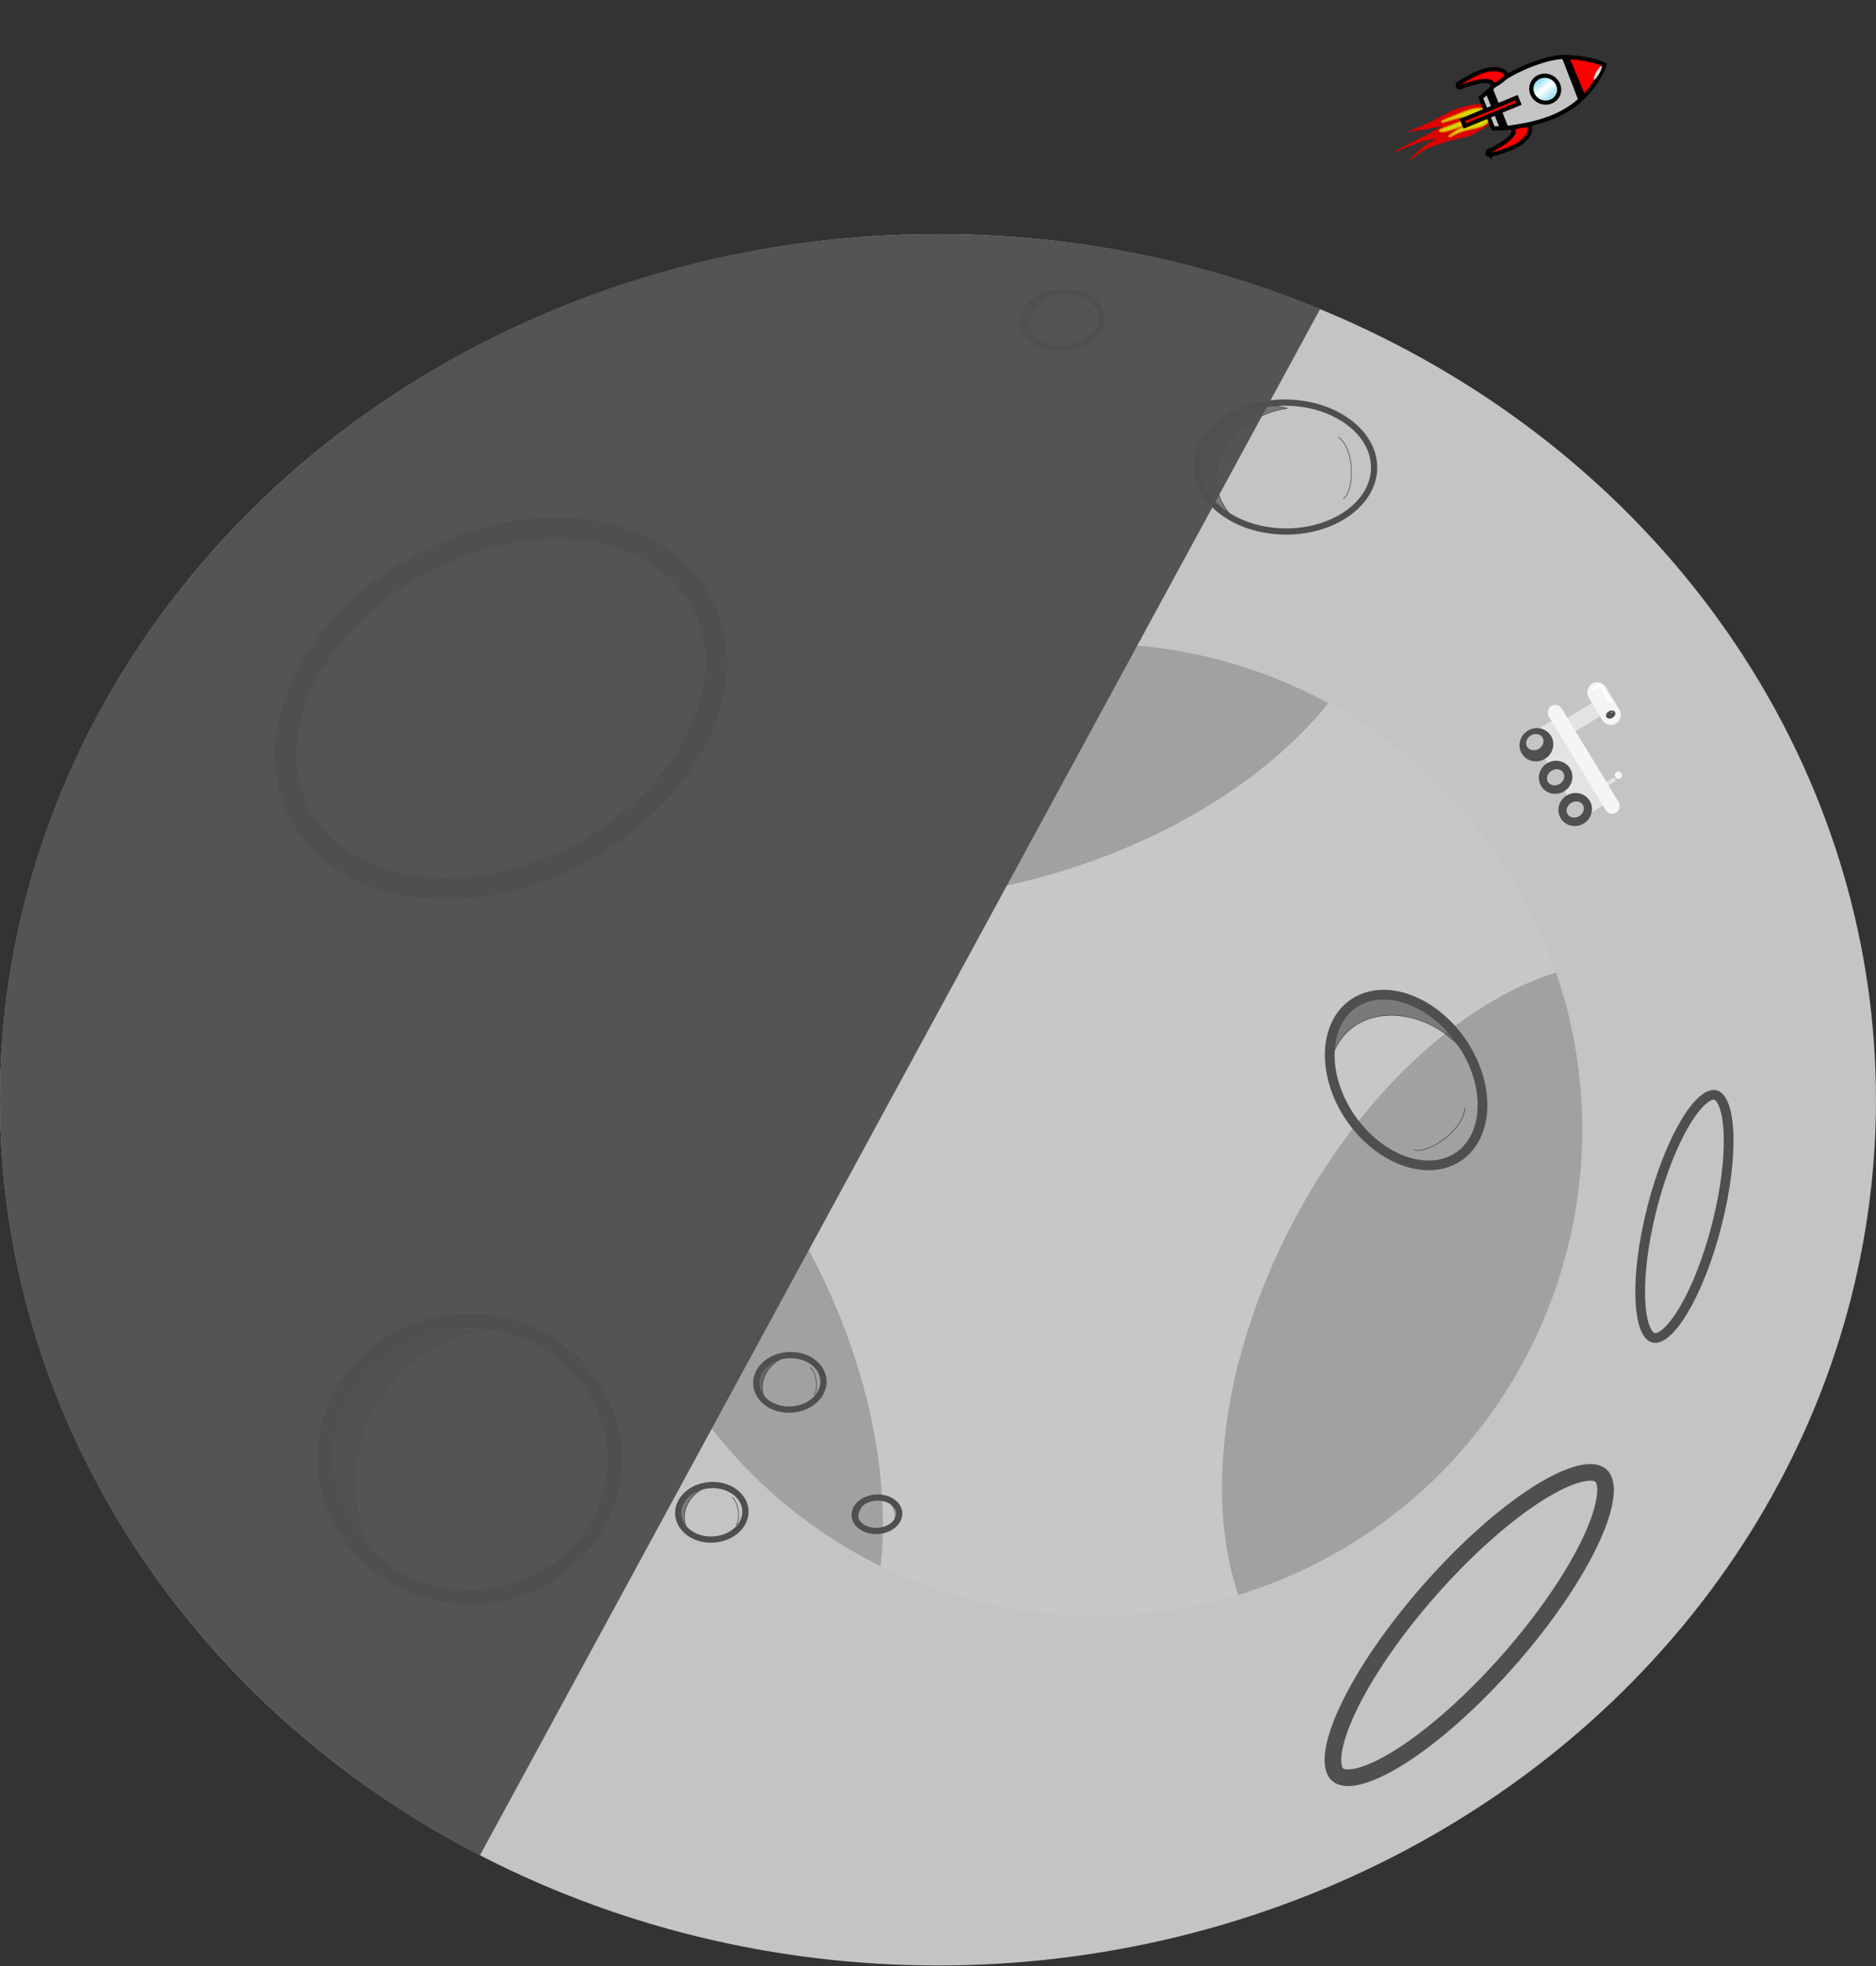 <svg width="2709" height="2839" viewBox="0 0 2709 2839" fill="none" xmlns="http://www.w3.org/2000/svg">
<rect x="0" y="0" width="2709" height="2839" fill="#333333" stroke="none"/>
<ellipse cx="1354.47" cy="1588.14" rx="1354.47" ry="1250.14" fill="#C4C4C4"/>
<path d="M1776.29 743.02C1723.59 679.109 1781.95 600.208 1859.15 589.604C1832.71 582.534 1772.32 581.968 1742.29 636.265C1712.26 690.562 1752.44 730.059 1776.29 743.02Z" fill="#312E2E" fill-opacity="0.5"/>
<path d="M1939.89 720.397C1956.66 706.964 1956.18 648.103 1932.81 631.316M1859.15 589.604C1781.95 600.208 1723.59 679.109 1776.29 743.02C1752.44 730.059 1712.26 690.562 1742.29 636.265C1772.32 581.968 1832.71 582.534 1859.15 589.604Z" stroke="#4F4F4F"/>
<path d="M1984.26 675.834C1983.98 701.006 1969.89 724.016 1946.58 740.794C1923.28 757.571 1891.01 767.89 1855.3 767.501C1819.59 767.113 1787.56 756.094 1764.63 738.814C1741.7 721.532 1728.11 698.221 1728.39 673.05C1728.66 647.879 1742.75 624.869 1766.06 608.091C1789.36 591.313 1821.63 580.995 1857.34 581.383C1893.05 581.772 1925.08 592.79 1948.01 610.071C1970.94 627.352 1984.53 650.663 1984.26 675.834Z" stroke="#4F4F4F" stroke-width="9"/>
<path d="M1499.53 496.664C1472.86 468.926 1497.08 430.3 1532.45 422.644C1519.96 420.308 1491.97 422.191 1480 448.413C1468.02 474.635 1488.03 491.506 1499.53 496.664Z" fill="#312E2E" fill-opacity="0.5"/>
<path d="M1574.49 480.371C1581.77 473.553 1579.46 446.3 1568.04 439.353M1532.45 422.644C1497.08 430.3 1472.86 468.926 1499.53 496.664C1488.03 491.506 1468.02 474.635 1480 448.413C1491.97 422.191 1519.96 420.308 1532.45 422.644Z" stroke="#4F4F4F"/>
<path d="M1591.04 458.308C1591.75 469.036 1586.52 479.505 1576.76 487.742C1567 495.978 1552.93 501.737 1536.84 502.795C1520.75 503.853 1506.04 499.987 1495.29 493.1C1484.53 486.213 1477.98 476.518 1477.27 465.791C1476.57 455.064 1481.79 444.594 1491.56 436.357C1501.32 428.121 1515.39 422.363 1531.48 421.304C1547.57 420.246 1562.27 424.113 1573.03 430.999C1583.79 437.886 1590.34 447.581 1591.04 458.308Z" stroke="#4F4F4F" stroke-width="9"/>
<path d="M998.266 2217.07C975.004 2190.04 995.622 2152.89 1026.12 2145.77C1015.3 2143.41 991.144 2145.01 981.006 2170.26C970.868 2195.52 988.289 2211.99 998.266 2217.07Z" fill="#312E2E" fill-opacity="0.5"/>
<path d="M1062.89 2201.91C1069.13 2195.38 1066.92 2169.01 1057 2162.2M1026.12 2145.77C995.622 2152.89 975.004 2190.04 998.266 2217.07C988.289 2211.99 970.868 2195.52 981.006 2170.26C991.144 2145.01 1015.3 2143.41 1026.12 2145.77Z" stroke="#4F4F4F"/>
<path d="M1076.4 2180.75C1077.8 2201.67 1058.16 2221.36 1030.53 2223.14C1002.9 2224.92 980.802 2207.92 979.402 2187C978.002 2166.08 997.646 2146.39 1025.27 2144.61C1052.9 2142.83 1075 2159.83 1076.4 2180.75Z" stroke="#4F4F4F" stroke-width="9"/>
<path d="M545.533 2254.29C458.105 2116.78 554.934 1947.03 683.021 1924.21C639.15 1909 538.953 1907.78 489.128 2024.6C439.304 2141.42 505.971 2226.4 545.533 2254.29Z" fill="#312E2E" fill-opacity="0.5"/>
<path d="M816.983 2205.62C844.794 2176.71 844.011 2050.07 805.232 2013.96M683.021 1924.21C554.934 1947.03 458.105 2116.78 545.533 2254.29C505.971 2226.4 439.304 2141.42 489.128 2024.6C538.953 1907.78 639.15 1909 683.021 1924.21Z" stroke="#4F4F4F"/>
<path d="M887.554 2109.7C886.63 2219.37 792.657 2307.78 676.642 2306.14C560.626 2304.51 468.164 2213.47 469.087 2103.79C470.011 1994.11 563.985 1905.71 680 1907.34C796.015 1908.98 888.478 2000.02 887.554 2109.7Z" stroke="#4F4F4F" stroke-width="21"/>
<circle cx="1582.39" cy="1631.67" r="702.333" transform="rotate(-116.445 1582.39 1631.67)" fill="#C7C7C7"/>
<path fill-rule="evenodd" clip-rule="evenodd" d="M892.58 1499.46C1001.06 1564.44 1106.57 1680.92 1181.3 1831.17C1256.03 1981.42 1285.26 2135.83 1271.63 2261.55C1138.38 2195.93 1024.8 2087.7 953.55 1944.44C882.3 1801.19 864.514 1645.31 892.58 1499.46Z" fill="#A1A1A1"/>
<path fill-rule="evenodd" clip-rule="evenodd" d="M1788.26 2303.27C1740.63 2165.41 1764.17 1964.69 1863.54 1772.02C1961.55 1581.97 2108.73 1447.49 2247.02 1404.4C2359.76 1732.72 2214.4 2101.74 1895.17 2260.52C1860.17 2277.92 1824.43 2292.13 1788.26 2303.27Z" fill="#A1A1A1"/>
<path fill-rule="evenodd" clip-rule="evenodd" d="M1918.21 1015.44C1723.71 909.514 1482.32 897.036 1268.97 1003.15C1156.61 1059.04 1065.8 1140.96 1000.19 1237.99C1127.7 1309.72 1330.67 1321.5 1538.78 1256.28C1703.23 1204.75 1837.6 1115.57 1918.21 1015.44Z" fill="#A1A1A1"/>
<path d="M1921.55 1532.27C1944.83 1447.09 2049.43 1449.24 2106.12 1509.84C2096.03 1482.49 2059.4 1429.64 1993.64 1436.96C1927.88 1444.29 1918.18 1503.55 1921.55 1532.27Z" fill="#312E2E" fill-opacity="0.5"/>
<path d="M2041.83 1660.59C2063.84 1666.89 2114.82 1630.23 2115.07 1599.57M2106.12 1509.84C2049.43 1449.24 1944.83 1447.09 1921.55 1532.27C1918.18 1503.55 1927.88 1444.29 1993.64 1436.96C2059.4 1429.64 2096.03 1482.49 2106.12 1509.84Z" stroke="#4F4F4F"/>
<path d="M2106.66 1669.9C2085.28 1684.68 2057.33 1686.64 2028.88 1676.88C2000.44 1667.12 1971.98 1645.74 1950.61 1614.8C1929.24 1583.86 1919.31 1549.68 1920.25 1519.62C1921.19 1489.55 1932.92 1464.12 1954.3 1449.34C1975.69 1434.57 2003.63 1432.6 2032.08 1442.36C2060.53 1452.12 2088.99 1473.51 2110.36 1504.45C2131.73 1535.39 2141.66 1569.57 2140.72 1599.63C2139.78 1629.69 2128.05 1655.13 2106.66 1669.9Z" stroke="#4F4F4F" stroke-width="14"/>
<path d="M1245.73 2208.42C1229.73 2190.86 1244.1 2166.57 1265.2 2161.84C1257.73 2160.33 1241.02 2161.45 1233.94 2177.95C1226.85 2194.45 1238.85 2205.14 1245.73 2208.42Z" fill="#312E2E" fill-opacity="0.5"/>
<path d="M1290.46 2198.34C1294.79 2194.06 1293.34 2176.87 1286.51 2172.46M1265.2 2161.84C1244.1 2166.57 1229.73 2190.86 1245.73 2208.42C1238.85 2205.14 1226.85 2194.45 1233.94 2177.95C1241.02 2161.45 1257.73 2160.33 1265.2 2161.84Z" stroke="#4F4F4F"/>
<path d="M1298.48 2184.59C1299.3 2196.88 1286.79 2209.49 1267.92 2210.72C1249.04 2211.95 1234.98 2201.07 1234.16 2188.78C1233.35 2176.49 1245.85 2163.88 1264.73 2162.65C1283.6 2161.42 1297.67 2172.3 1298.48 2184.59Z" stroke="#4F4F4F" stroke-width="9"/>
<path d="M1110.96 2029.39C1087.69 2002.37 1108.31 1965.22 1138.81 1958.1C1127.99 1955.74 1103.83 1957.34 1093.7 1982.59C1083.56 2007.85 1100.98 2024.32 1110.96 2029.39Z" fill="#312E2E" fill-opacity="0.5"/>
<path d="M1175.58 2014.24C1181.82 2007.7 1179.61 1981.34 1169.69 1974.53M1138.81 1958.1C1108.31 1965.22 1087.69 2002.37 1110.96 2029.39C1100.98 2024.32 1083.56 2007.85 1093.7 1982.59C1103.83 1957.34 1127.99 1955.74 1138.81 1958.1Z" stroke="#4F4F4F"/>
<path d="M1189.09 1993.08C1190.49 2014 1170.85 2033.69 1143.22 2035.47C1115.59 2037.25 1093.49 2020.25 1092.09 1999.33C1090.69 1978.41 1110.34 1958.72 1137.96 1956.94C1165.59 1955.16 1187.69 1972.16 1189.09 1993.08Z" stroke="#4F4F4F" stroke-width="9"/>
<path opacity="0.95" fill-rule="evenodd" clip-rule="evenodd" d="M1906.36 446.144L693.001 2679.31C279.47 2465.31 0 2056.84 0 1588.14C0 897.705 606.415 338 1354.47 338C1551.02 338 1737.8 376.642 1906.36 446.144Z" fill="#4F4F4F"/>
<path d="M1014.39 871.42C1043.99 928.218 1040.25 996.973 1007.95 1063.18C975.655 1129.38 915.16 1191.97 833.676 1234.42C752.192 1276.88 666.234 1290.6 593.468 1279.15C520.696 1267.69 462.201 1231.36 432.604 1174.56C403.006 1117.76 406.743 1049.01 439.044 982.8C471.343 916.598 531.838 854.012 613.322 811.555C694.806 769.098 780.764 755.375 853.53 766.833C926.302 778.293 984.797 814.621 1014.39 871.42Z" stroke="#4F4F4F" stroke-width="31"/>
<path d="M2178.81 2397.02C2124.67 2458.55 2068.61 2507.44 2022.01 2536.85C1998.64 2551.59 1978.25 2561.06 1962.07 2565.04C1945.47 2569.13 1936.22 2566.82 1931.53 2562.69C1926.83 2558.56 1923.37 2549.68 1925.31 2532.7C1927.2 2516.14 1934 2494.71 1945.65 2469.65C1968.89 2419.69 2010.25 2357.87 2064.39 2296.34C2118.52 2234.82 2174.58 2185.93 2221.18 2156.52C2244.55 2141.77 2264.94 2132.31 2281.12 2128.32C2297.72 2124.24 2306.97 2126.55 2311.66 2130.68C2316.36 2134.81 2319.82 2143.69 2317.88 2160.67C2315.99 2177.23 2309.2 2198.66 2297.54 2223.71C2274.3 2273.67 2232.94 2335.5 2178.81 2397.02Z" fill="#C4C4C4" stroke="#4F4F4F" stroke-width="24"/>
<path d="M2479.15 1768.53C2466.45 1818.36 2449.07 1861.69 2431.4 1891.46C2422.54 1906.38 2413.82 1917.54 2405.86 1924.43C2397.71 1931.48 2391.71 1932.96 2387.66 1931.93C2383.61 1930.9 2379.05 1926.73 2375.27 1916.63C2371.58 1906.77 2369.26 1892.8 2368.62 1875.46C2367.35 1840.87 2372.83 1794.5 2385.53 1744.67C2398.23 1694.84 2415.61 1651.5 2433.28 1621.74C2442.14 1606.81 2450.86 1595.66 2458.82 1588.77C2466.97 1581.71 2472.97 1580.23 2477.02 1581.26C2481.07 1582.29 2485.63 1586.47 2489.41 1596.56C2493.1 1606.42 2495.42 1620.39 2496.06 1637.73C2497.33 1672.32 2491.85 1718.7 2479.15 1768.53Z" fill="#C4C4C4" stroke="#4F4F4F" stroke-width="14"/>
<path d="M2094.13 160.971C2106.11 154.779 2130.72 149.033 2140.58 150.777C2144.42 156.427 2152.02 169.185 2151.79 175.028C2151.55 180.87 2131.86 191.853 2122.04 196.613C2120.43 197.059 2084.76 204.367 2067.72 211.937C2062.97 212.452 2043.81 223.995 2035.62 233.225C2036.54 225.127 2062 206.303 2072.71 200.275C2069.33 198.261 2030.57 211.96 2012.72 220.598C2003.03 221.757 2091.74 180.06 2081.41 182.418C2072.79 184.388 2042.01 189.617 2027.31 191.463C2031.58 190.743 2051.13 182.907 2059.63 178.759C2067.25 175.508 2085.51 165.421 2094.13 160.971Z" fill="#DA0300"/>
<path d="M2099.63 194.77L2099.63 194.77L2099.64 194.763C2106.76 190.694 2114.9 188.487 2122.35 186.812C2123.96 186.449 2125.56 186.107 2127.11 185.776C2129.09 185.353 2130.99 184.947 2132.74 184.536C2135.85 183.802 2138.63 183.018 2140.77 182.003C2143.63 180.652 2147.6 177.841 2149.89 175.266L2150.02 175.119L2150.08 174.934C2150.58 173.526 2150.49 171.81 2150.12 170.103C2149.74 168.374 2149.03 166.537 2148.16 164.817C2147.29 163.096 2146.24 161.461 2145.15 160.138C2144.08 158.84 2142.89 157.749 2141.71 157.246C2139.38 156.249 2136.27 156.133 2133.03 156.443C2129.77 156.756 2126.24 157.519 2122.98 158.402C2119.72 159.286 2116.71 160.297 2114.48 161.117C2113.37 161.527 2112.44 161.891 2111.77 162.169C2111.44 162.308 2111.16 162.428 2110.96 162.523C2110.86 162.57 2110.76 162.615 2110.69 162.655L2110.68 162.658C2110.65 162.675 2110.58 162.712 2110.5 162.764C2110.49 162.771 2110.47 162.781 2110.44 162.793C2110.35 162.834 2110.21 162.893 2110.03 162.97C2109.68 163.122 2109.17 163.332 2108.53 163.59C2107.37 164.062 2105.81 164.69 2104.02 165.409L2103.5 165.617C2099.49 167.228 2094.48 169.246 2090.35 170.979C2088.28 171.845 2086.43 172.643 2085.03 173.287C2084.33 173.608 2083.73 173.896 2083.28 174.137C2083.05 174.257 2082.84 174.371 2082.67 174.476C2082.52 174.571 2082.34 174.695 2082.19 174.839C2082.13 174.9 2081.98 175.057 2081.9 175.298C2081.85 175.435 2081.81 175.636 2081.86 175.868C2081.92 176.11 2082.05 176.299 2082.19 176.428C2082.44 176.645 2082.72 176.685 2082.81 176.697C2082.93 176.714 2083.05 176.712 2083.15 176.706C2083.51 176.686 2084.05 176.578 2084.73 176.411C2086.15 176.067 2088.48 175.393 2091.95 174.312C2098.87 172.157 2103.91 170.86 2107.57 170.152C2111.24 169.441 2113.46 169.342 2114.77 169.526C2116.05 169.704 2116.28 170.109 2116.36 170.286C2116.42 170.43 2116.46 170.614 2116.47 170.874C2116.47 170.985 2116.47 171.093 2116.48 171.216C2116.48 171.239 2116.48 171.262 2116.48 171.286C2116.48 171.395 2116.48 171.522 2116.49 171.652C2116.46 171.687 2116.42 171.745 2116.34 171.829C2116.1 172.063 2115.71 172.36 2115.13 172.713C2113.99 173.415 2112.31 174.228 2110.25 175.115C2106.15 176.884 2100.74 178.877 2095.56 180.781L2095.44 180.826C2090.33 182.705 2085.45 184.5 2082.41 185.879C2081.64 186.228 2080.97 186.558 2080.43 186.864C2079.92 187.154 2079.44 187.475 2079.13 187.824C2078.98 187.994 2078.77 188.289 2078.73 188.687C2078.69 189.172 2078.92 189.557 2079.21 189.792C2079.46 189.993 2079.75 190.096 2079.99 190.157C2080.25 190.222 2080.54 190.264 2080.86 190.29C2084.25 190.571 2088.66 189.695 2093.33 188.331C2098.02 186.958 2103.08 185.054 2107.81 183.192C2109.34 182.586 2110.84 181.987 2112.28 181.411C2115.29 180.206 2118.04 179.105 2120.35 178.27C2122.06 177.653 2123.48 177.198 2124.54 176.957C2124.8 176.899 2125.03 176.856 2125.23 176.825C2124.92 177.218 2124.44 177.661 2123.81 178.141C2122.48 179.141 2120.63 180.186 2118.64 181.169C2114.66 183.132 2110.29 184.76 2108.87 185.204C2108.4 185.354 2107.63 185.757 2106.76 186.248C2105.86 186.758 2104.76 187.423 2103.59 188.162C2101.23 189.639 2098.53 191.43 2096.43 192.913C2095.38 193.653 2094.46 194.326 2093.81 194.849C2093.49 195.108 2093.2 195.347 2093 195.55C2092.9 195.648 2092.79 195.764 2092.7 195.889C2092.66 195.951 2092.6 196.044 2092.55 196.161C2092.51 196.262 2092.43 196.493 2092.48 196.783C2092.55 197.143 2092.79 197.403 2093.06 197.533C2093.27 197.639 2093.48 197.645 2093.57 197.643C2093.77 197.639 2093.97 197.587 2094.09 197.547C2094.38 197.459 2094.76 197.299 2095.22 197.083C2096.16 196.643 2097.6 195.894 2099.63 194.77ZM2110.52 162.753C2110.52 162.753 2110.52 162.753 2110.52 162.753C2110.54 162.742 2110.55 162.741 2110.52 162.753Z" fill="#D9D600" stroke="#DB8F02" stroke-width="2"/>
<path d="M2147.92 132.644L2169 185.229L2156.2 185.408L2138.3 141.31L2147.92 132.644ZM2282.13 144.107C2249.42 174.03 2204.71 180.938 2175.32 184.885L2152.62 128.233C2164.76 116.075 2184.71 104.46 2205.15 95.902C2225.35 87.444 2245.42 82.225 2258.26 82.21L2282.13 144.107Z" fill="#C4C4C4" stroke="black" stroke-width="6"/>
<path d="M2107.92 123.196C2107.91 123.201 2107.91 123.202 2107.92 123.201L2108.68 126.08C2108.63 126.088 2108.57 126.096 2108.51 126.102L2108.51 126.103C2108.44 126.111 2108.1 126.147 2107.68 126.074C2107.49 126.04 2106.94 125.929 2106.38 125.507C2105.67 124.964 2105.15 124.048 2105.2 122.972C2105.24 122.139 2105.62 121.576 2105.75 121.382C2105.93 121.14 2106.1 120.978 2106.18 120.9C2106.24 120.848 2106.29 120.802 2106.34 120.763L2107.92 123.196ZM2107.92 123.196L2107.7 122.362L2106.56 120.608C2106.53 120.629 2106.45 120.682 2106.34 120.763L2107.92 123.196ZM2108.06 123.16L2108.17 123.58L2108.17 123.58L2108.82 126.053C2108.82 126.053 2108.82 126.053 2108.82 126.053L2108.17 123.582L2108.17 123.582L2108.06 123.173L2108.06 123.16ZM2108.06 123.16L2108.06 123.171L2108.06 123.16M2108.06 123.16L2108.06 123.16M2108.06 123.16L2108.08 123.23L2108.22 123.658L2108.22 123.658L2108.85 125.604L2108.98 126.013C2108.98 126.013 2108.98 126.013 2108.98 126.013L2108.85 125.594L2108.22 123.66L2108.22 123.66L2108.06 123.16ZM2174.87 110.776C2174.87 110.776 2174.87 110.775 2172.76 108.648L2174.87 110.775L2176.84 108.822L2175.05 106.709C2173.22 104.551 2170.96 102.338 2166.94 101.054C2163.08 99.821 2157.87 99.529 2150.24 100.43C2143.74 101.198 2135 104.853 2126.99 108.867C2118.86 112.936 2111.06 117.59 2106.29 120.678C2106.24 120.712 2106.08 120.813 2105.91 120.97C2105.82 121.047 2105.66 121.205 2105.49 121.44C2105.35 121.627 2104.98 122.172 2104.92 122.984C2104.85 124.037 2105.33 124.977 2106.05 125.553C2106.62 125.999 2107.18 126.117 2107.38 126.153C2107.81 126.231 2108.15 126.194 2108.23 126.186L2108.23 126.185C2108.44 126.164 2108.6 126.124 2108.63 126.116L2108.64 126.115C2108.7 126.1 2108.75 126.087 2108.77 126.079C2108.82 126.067 2108.86 126.053 2108.9 126.041L2108.96 126.025L2109.21 125.96L2109.44 125.855C2113.85 123.847 2124.71 119.919 2135.03 118.046C2140.21 117.106 2145.01 116.729 2148.73 117.247C2152.5 117.773 2154.35 119.08 2155.05 120.754L2156.17 123.411L2158.87 122.4C2162.54 121.025 2166.61 117.994 2169.57 115.542C2171.1 114.278 2172.42 113.094 2173.35 112.225C2173.82 111.79 2174.2 111.432 2174.46 111.181C2174.59 111.056 2174.69 110.957 2174.76 110.888L2174.84 110.808L2174.86 110.785L2174.87 110.779L2174.87 110.777L2174.87 110.776ZM2109.55 125.715L2109.55 125.715L2109.55 125.715Z" fill="#FF0000" stroke="black" stroke-width="6"/>
<path d="M2151.45 221.545L2151.87 222.228L2152.36 223.444C2152.42 223.422 2152.47 223.4 2152.53 223.377L2152.53 223.382C2152.52 223.39 2152.51 223.395 2152.51 223.395C2152.51 223.394 2152.52 223.389 2152.54 223.378L2149.55 218.188M2151.45 221.545L2151.94 223.58C2151.9 223.589 2151.8 223.611 2151.67 223.63C2151.67 223.63 2151.67 223.63 2151.67 223.63C2151.61 223.639 2151.54 223.647 2151.46 223.653C2151.35 223.661 2151.11 223.672 2150.82 223.63C2150.58 223.596 2149.92 223.477 2149.29 222.932C2148.47 222.228 2148.17 221.221 2148.27 220.329C2148.34 219.635 2148.64 219.161 2148.75 218.995C2148.99 218.644 2149.25 218.426 2149.3 218.38L2149.31 218.376C2149.35 218.336 2149.4 218.301 2149.44 218.271M2151.45 221.545L2151 220.81M2151.45 221.545L2151.37 221.204L2151 220.81M2149.44 218.271L2149.43 218.255L2149.55 218.18L2149.55 218.188M2149.44 218.271L2151 220.806C2150.99 220.81 2150.99 220.812 2151 220.81M2149.44 218.271L2151 220.81M2149.55 218.188C2149.55 218.187 2149.55 218.187 2149.55 218.187L2150.89 220.364L2150.89 220.366L2149.55 218.188ZM2206.19 180.925C2206.19 180.925 2206.19 180.925 2206.27 183.924L2206.19 180.925L2208.96 180.852L2209.26 183.606C2209.56 186.419 2209.6 189.58 2207.76 193.374C2205.99 197.02 2202.6 200.994 2196.68 205.894C2191.64 210.07 2182.96 213.87 2174.53 216.901C2165.97 219.974 2157.22 222.407 2151.7 223.728L2151.7 223.728C2151.64 223.742 2151.46 223.784 2151.22 223.802C2151.11 223.811 2150.88 223.823 2150.59 223.784C2150.36 223.752 2149.71 223.643 2149.08 223.125C2148.27 222.454 2147.92 221.46 2148.01 220.536C2148.07 219.82 2148.37 219.331 2148.49 219.16C2148.73 218.798 2148.99 218.573 2149.05 218.526L2149.05 218.522C2149.21 218.383 2149.36 218.292 2149.38 218.277C2149.43 218.244 2149.48 218.218 2149.5 218.203C2149.54 218.181 2149.58 218.157 2149.62 218.138L2149.67 218.106L2149.89 217.973L2150.12 217.878C2154.62 216.066 2164.96 210.922 2173.43 204.746C2177.69 201.647 2181.28 198.427 2183.47 195.382C2185.69 192.287 2186.02 190.049 2185.29 188.385L2184.14 185.742L2186.74 184.485C2190.27 182.777 2195.27 181.923 2199.09 181.473C2201.05 181.241 2202.82 181.105 2204.1 181.026C2204.73 180.987 2205.25 180.962 2205.61 180.947C2205.79 180.939 2205.94 180.934 2206.03 180.93L2206.15 180.927L2206.18 180.926L2206.19 180.926L2206.19 180.925L2206.19 180.925ZM2150.89 220.364L2150.89 220.366L2151.12 220.735L2151.12 220.735L2151.12 220.726L2151.11 220.725L2150.89 220.364Z" fill="#FF0000" stroke="black" stroke-width="6"/>
<rect x="2189.91" y="141.089" width="9.252" height="84.657" transform="rotate(67.586 2189.91 141.089)" fill="#FF0000" stroke="black" stroke-width="6"/>
<path d="M2212.76 120.808C2208.51 130.738 2213.67 142.148 2223.79 146.478C2233.91 150.809 2245.72 146.659 2249.97 136.729C2254.22 126.799 2249.06 115.39 2238.94 111.059C2228.82 106.729 2217.01 110.879 2212.76 120.808Z" fill="#7ED9ED"/>
<path d="M2212.76 120.808C2208.51 130.738 2213.67 142.148 2223.79 146.478C2233.91 150.809 2245.72 146.659 2249.97 136.729C2254.22 126.799 2249.06 115.39 2238.94 111.059C2228.82 106.729 2217.01 110.879 2212.76 120.808Z" fill="url(#paint0_linear)"/>
<path d="M2212.76 120.808C2208.51 130.738 2213.67 142.148 2223.79 146.478C2233.91 150.809 2245.72 146.659 2249.97 136.729C2254.22 126.799 2249.06 115.39 2238.94 111.059C2228.82 106.729 2217.01 110.879 2212.76 120.808Z" stroke="black" stroke-width="6"/>
<path d="M2304.25 118.355C2298.74 126.575 2292.44 134.37 2286.78 139.846L2262.65 82.348C2270.19 82.5 2280.39 83.608 2290.32 85.478C2296.31 86.606 2302.13 87.998 2307.15 89.594C2311.17 90.873 2314.55 92.246 2317.07 93.651C2314.97 100.482 2310.18 109.501 2304.25 118.355Z" fill="#FF0000" stroke="black" stroke-width="6"/>
<ellipse cx="2307.28" cy="105.073" rx="2.414" ry="11.145" transform="rotate(29.424 2307.28 105.073)" fill="#DCDCDC"/>
<rect x="2305.05" y="1011.38" width="22.512" height="59.67" transform="rotate(58.707 2305.05 1011.38)" fill="#E4E2E2"/>
<rect x="2334.17" y="1120.4" width="5.817" height="30.178" transform="rotate(58.707 2334.17 1120.4)" fill="#E4E2E2"/>
<rect x="2249.84" y="1035.42" width="142.894" height="47.471" transform="rotate(58.707 2249.84 1035.42)" fill="#E4E2E2"/>
<rect x="2249.45" y="1013.68" width="180.448" height="21.916" rx="10.958" transform="rotate(58.707 2249.45 1013.68)" fill="#F7F4F4"/>
<ellipse cx="2218.63" cy="1075.47" rx="23.811" ry="24.591" transform="rotate(58.707 2218.63 1075.47)" fill="#4F4F4F"/>
<ellipse cx="2216.33" cy="1071.7" rx="11.256" ry="12.988" transform="rotate(58.707 2216.33 1071.7)" fill="#C4C4C4"/>
<ellipse cx="2246.37" cy="1122.48" rx="23.671" ry="24.447" transform="rotate(58.707 2246.37 1122.48)" fill="#4F4F4F"/>
<ellipse cx="2246.37" cy="1122.48" rx="11.19" ry="12.911" transform="rotate(58.707 2246.37 1122.48)" fill="#C4C4C4"/>
<ellipse cx="2274.64" cy="1168.99" rx="23.671" ry="24.447" transform="rotate(58.707 2274.64 1168.99)" fill="#4F4F4F"/>
<ellipse cx="2274.64" cy="1168.99" rx="11.19" ry="12.911" transform="rotate(58.707 2274.64 1168.99)" fill="#C4C4C4"/>
<rect x="2311.11" y="979.869" width="67.32" height="28.757" rx="14.378" transform="rotate(58.707 2311.11 979.869)" fill="#F7F4F4"/>
<ellipse cx="2325.9" cy="1031.85" rx="5.371" ry="7.178" transform="rotate(58.707 2325.9 1031.85)" fill="#4F4F4F"/>
<ellipse cx="2327.23" cy="1028.66" rx="1.09" ry="1.025" transform="rotate(58.707 2327.23 1028.66)" fill="#C4C4C4"/>
<rect x="2311.36" y="986.449" width="31.441" height="3.987" rx="1.994" transform="rotate(58.707 2311.36 986.449)" fill="white"/>
<rect x="2313.23" y="989.98" width="14.205" height="3.987" rx="1.994" transform="rotate(148.707 2313.23 989.98)" fill="white"/>
<ellipse cx="2338.31" cy="1121.36" rx="7.636" ry="7.226" transform="rotate(58.707 2338.31 1121.36)" fill="#C4C4C4"/>
<ellipse cx="2337.16" cy="1119.47" rx="5.421" ry="5.131" transform="rotate(58.707 2337.16 1119.47)" fill="#F7F4F4"/>
<defs>
<linearGradient id="paint0_linear" x1="2242.61" y1="146.314" x2="2218.2" y2="115.709" gradientUnits="userSpaceOnUse">
<stop stop-color="#7ED9ED"/>
<stop offset="0.562" stop-color="white"/>
<stop offset="1" stop-color="#7ED9ED"/>
</linearGradient>
</defs>
</svg>
